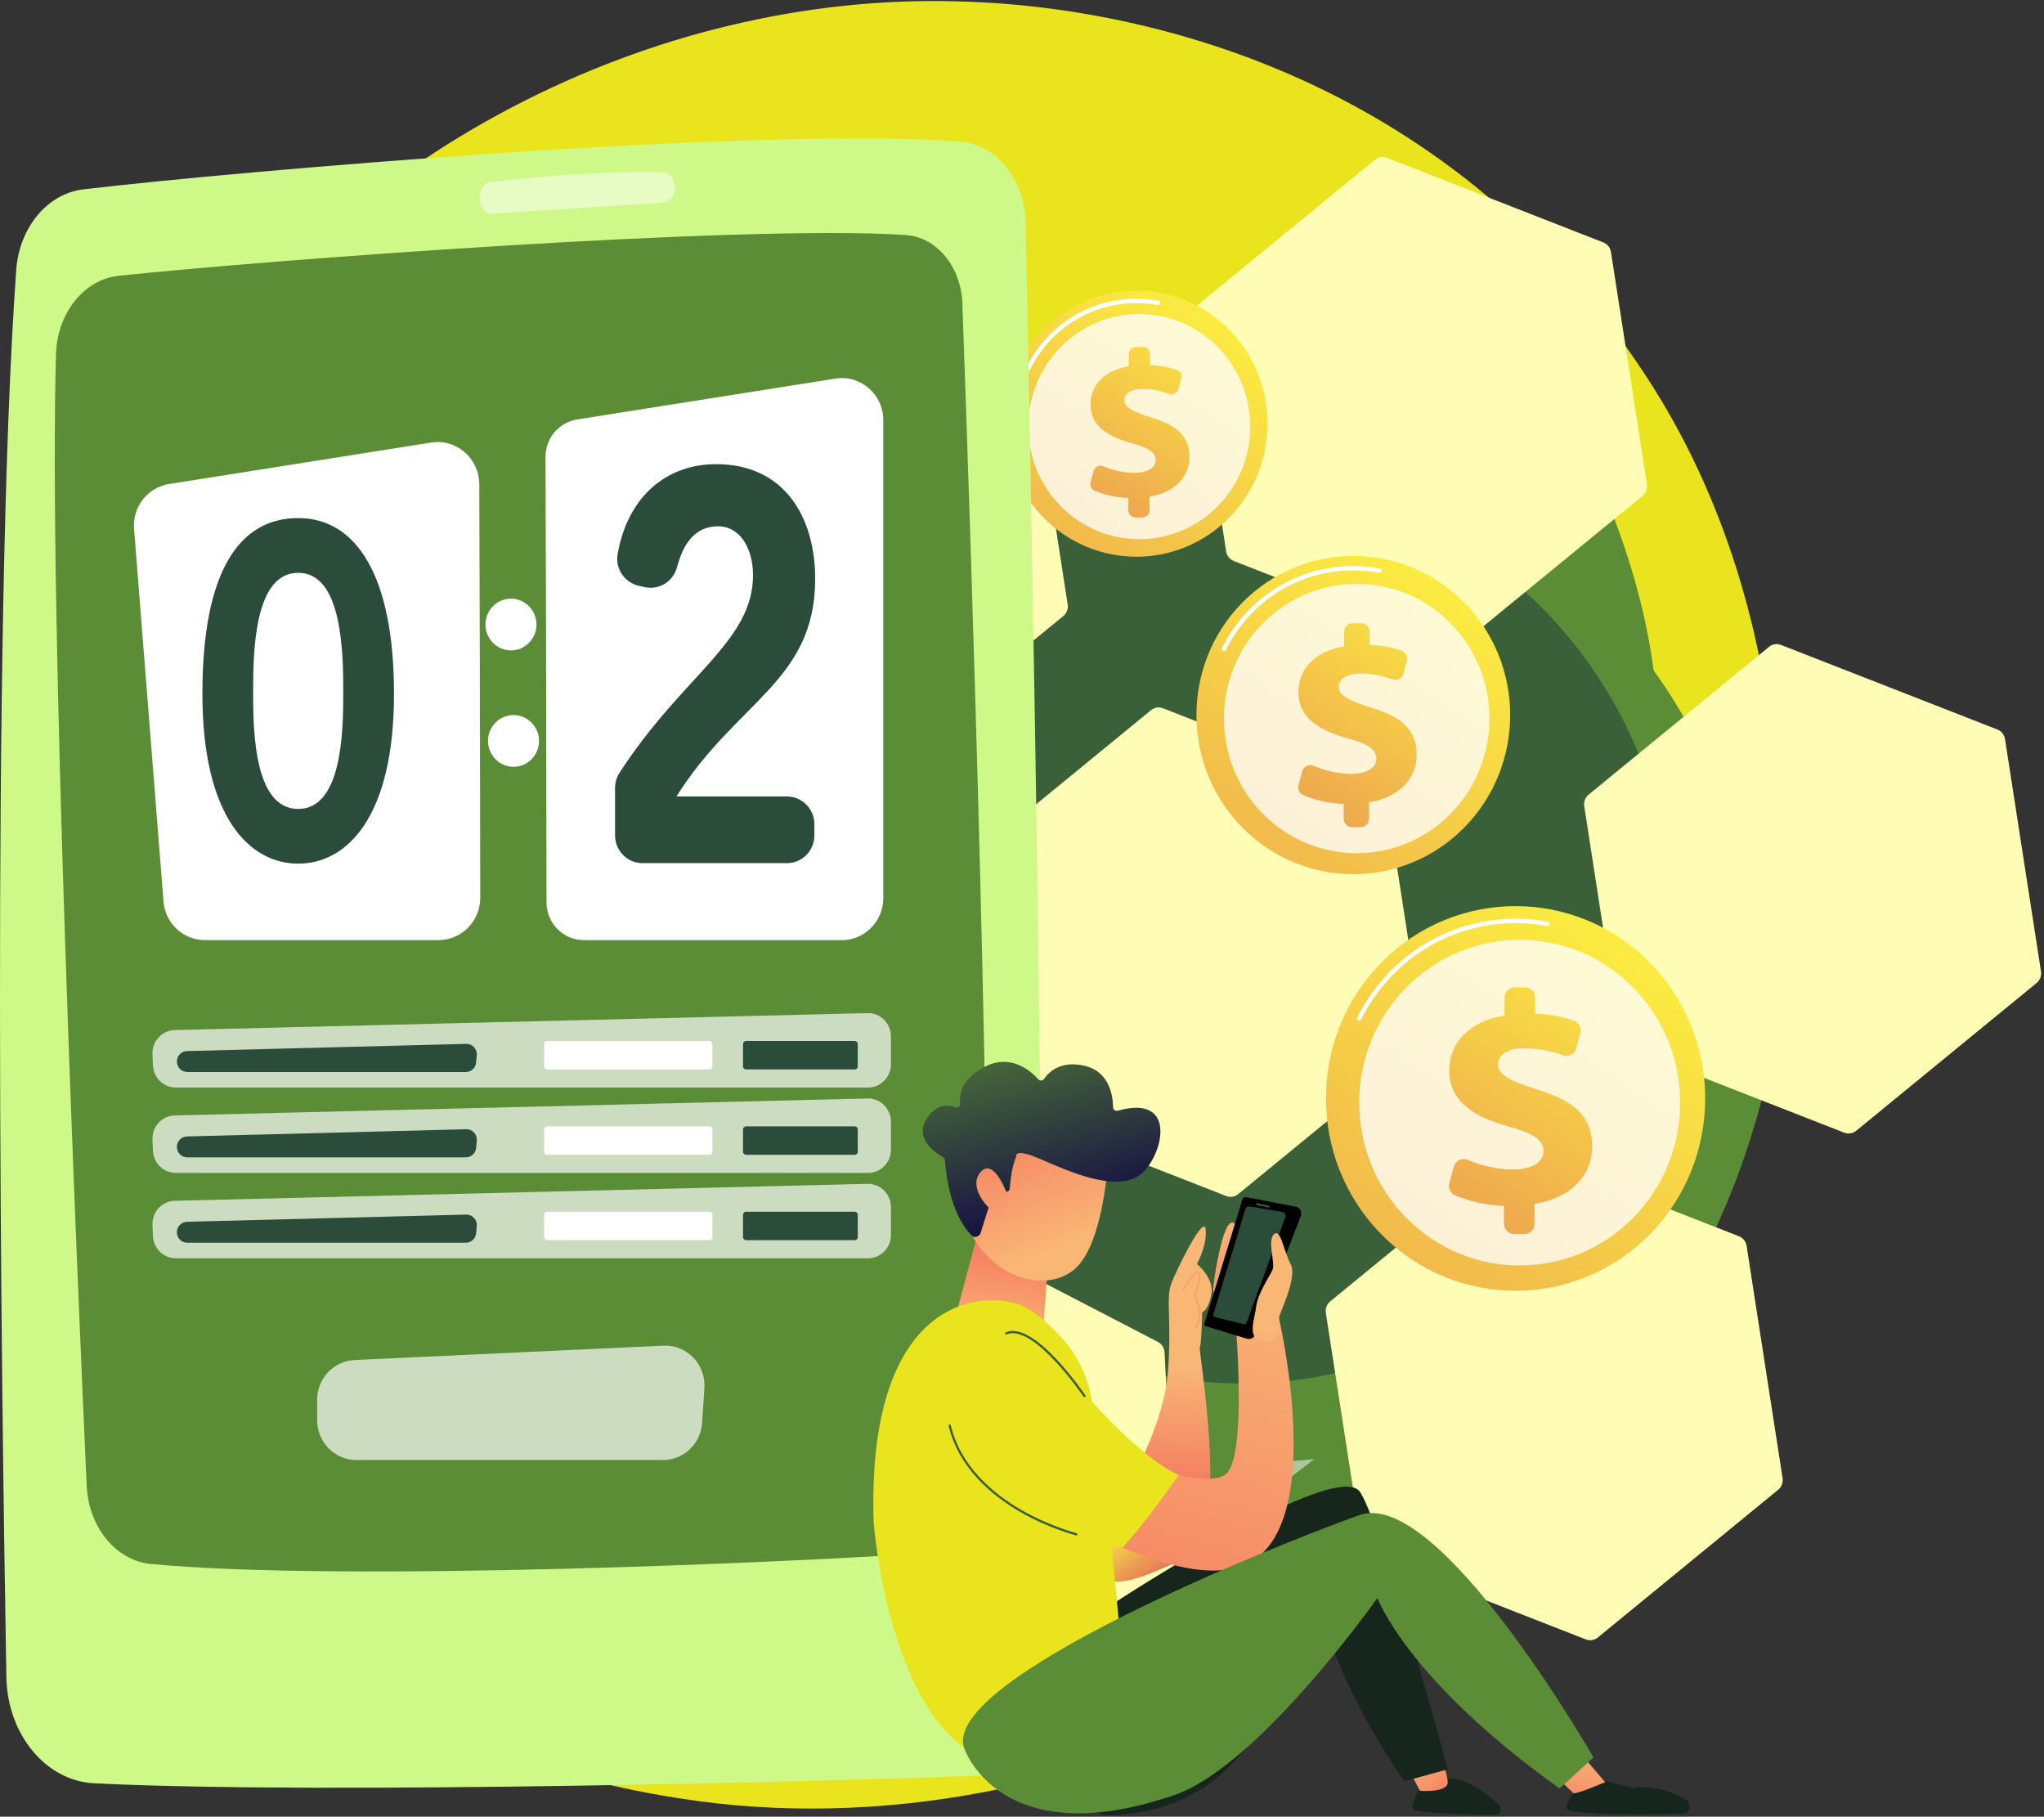 <svg width="485" height="431" viewBox="0 0 485 431" fill="none" xmlns="http://www.w3.org/2000/svg">
<rect x="0" y="0" width="485" height="431" fill="#333333" stroke="none"/>
<path d="M404.384 289.95C363.743 386.999 255.485 441.368 161.604 426.701C146.328 424.314 104.447 417.205 67.368 383.67C-4.014 319.111 -19.278 191.275 38.303 101.186C80.211 35.616 155.336 -1.552 226.719 0.307C242.096 0.707 301.023 3.176 352.809 46.484C360.416 52.844 377.193 67.961 392.313 91.941C427.818 148.251 430.869 226.703 404.384 289.951V289.95Z" fill="#EAE41F"/>
<path d="M263.153 372.361C263.153 372.361 326.933 239.991 411.594 179.187C417.285 175.1 425.183 178.985 425.498 186.05C427.61 233.293 420.629 373.533 263.151 372.361H263.153Z" fill="#5B8D36"/>
<path opacity="0.5" d="M278.897 366.488C278.486 366.745 278.814 367.375 279.255 367.175C295.518 359.858 360.843 320.568 403.607 222.264C403.745 221.947 403.293 221.713 403.13 222.016C391.065 244.31 343.868 325.899 278.897 366.488V366.488Z" fill="white"/>
<path d="M270.504 317.037C270.504 317.037 265.698 164.969 329.877 66.756C334.191 60.154 346.046 59.612 350.763 65.824C382.307 107.356 460.052 237.428 270.504 317.037V317.037Z" fill="#5B8D36"/>
<path opacity="0.5" d="M285.776 303.674C285.441 304.117 286.221 304.516 286.628 304.111C301.637 289.18 355.839 220.28 346.751 109.703C346.722 109.349 346.037 109.367 346.026 109.723C345.249 136.014 338.757 233.781 285.776 303.673V303.674Z" fill="#5B8D36"/>
<path d="M298.785 346.886C362.983 346.886 415.026 294.105 415.026 228.997C415.026 163.888 362.983 111.107 298.785 111.107C234.587 111.107 182.544 163.888 182.544 228.997C182.544 294.105 234.587 346.886 298.785 346.886Z" fill="#5B8D36"/>
<path opacity="0.69" d="M294.953 328.231C351.39 328.231 397.142 280.322 397.142 221.225C397.142 162.127 351.39 114.218 294.953 114.218C238.515 114.218 192.764 162.127 192.764 221.225C192.764 280.322 238.515 328.231 294.953 328.231Z" fill="#2C4C3B"/>
<path d="M290.954 283.743L239.615 263.677C238.653 263.301 237.962 262.433 237.801 261.4L229.266 206.277C229.106 205.244 229.502 204.203 230.304 203.546L273.108 168.488C273.911 167.831 274.997 167.658 275.958 168.035L327.297 188.1C328.259 188.476 328.95 189.345 329.111 190.378L337.646 245.501C337.806 246.534 337.41 247.574 336.608 248.232L293.804 283.289C293.001 283.947 291.915 284.12 290.954 283.743V283.743Z" fill="#FFFDB5"/>
<path d="M437.595 268.714L386.256 248.649C385.295 248.273 384.603 247.404 384.443 246.371L375.908 191.248C375.747 190.215 376.143 189.174 376.946 188.517L419.75 153.46C420.552 152.802 421.638 152.629 422.6 153.006L473.939 173.072C474.9 173.448 475.592 174.316 475.752 175.349L484.287 230.472C484.448 231.505 484.052 232.546 483.249 233.203L440.445 268.261C439.643 268.918 438.557 269.091 437.595 268.714V268.714Z" fill="#FFFDB5"/>
<path d="M344.093 153.157L292.754 133.091C291.792 132.716 291.101 131.847 290.94 130.814L282.405 75.691C282.245 74.658 282.641 73.617 283.443 72.96L326.247 37.902C327.05 37.245 328.136 37.072 329.097 37.449L380.436 57.514C381.398 57.89 382.089 58.759 382.25 59.792L390.785 114.915C390.945 115.948 390.549 116.989 389.747 117.646L346.943 152.703C346.14 153.361 345.054 153.534 344.093 153.157V153.157Z" fill="#FFFDB5"/>
<path d="M376.281 388.936L324.942 368.87C323.981 368.494 323.289 367.626 323.129 366.593L314.594 311.469C314.433 310.436 314.829 309.396 315.632 308.739L358.436 273.681C359.238 273.024 360.324 272.85 361.286 273.228L412.625 293.293C413.586 293.669 414.278 294.538 414.438 295.571L422.973 350.694C423.134 351.727 422.738 352.767 421.935 353.425L379.131 388.482C378.329 389.139 377.243 389.313 376.281 388.936Z" fill="#FFFDB5"/>
<path d="M228.743 409.623L179.756 384.223C178.838 383.746 178.241 382.811 178.188 381.766L175.385 326.039C175.332 324.995 175.833 324.002 176.699 323.433L222.882 293.108C223.748 292.539 224.846 292.482 225.764 292.959L274.751 318.359C275.669 318.835 276.266 319.771 276.32 320.816L279.123 376.543C279.176 377.587 278.675 378.58 277.809 379.149L231.626 409.474C230.76 410.043 229.662 410.099 228.744 409.623H228.743Z" fill="#FFFDB5"/>
<path d="M206.648 181.658L155.309 161.592C154.347 161.217 153.656 160.348 153.495 159.315L144.96 104.192C144.8 103.159 145.196 102.118 145.998 101.461L188.802 66.403C189.605 65.746 190.691 65.573 191.652 65.95L242.991 86.016C243.953 86.391 244.644 87.26 244.805 88.293L253.34 143.416C253.5 144.449 253.104 145.49 252.302 146.147L209.498 181.204C208.695 181.862 207.609 182.035 206.648 181.658Z" fill="#FFFDB5"/>
<path d="M165.261 307.061L113.922 286.995C112.961 286.619 112.269 285.751 112.109 284.718L103.574 229.595C103.413 228.562 103.809 227.521 104.612 226.864L147.416 191.806C148.218 191.149 149.304 190.976 150.266 191.353L201.605 211.418C202.566 211.794 203.258 212.663 203.418 213.696L211.953 268.819C212.114 269.852 211.718 270.893 210.915 271.55L168.111 306.607C167.309 307.265 166.223 307.438 165.261 307.061V307.061Z" fill="#FFFDB5"/>
<path d="M391.429 292.868C409.001 275.047 409.001 246.155 391.429 228.334C373.858 210.514 345.369 210.514 327.798 228.334C310.227 246.155 310.227 275.047 327.798 292.868C345.369 310.688 373.858 310.688 391.429 292.868Z" fill="url(#paint0_linear_90_247)"/>
<path d="M322.512 242.163C322.434 242.163 322.356 242.145 322.283 242.107C322.031 241.978 321.93 241.666 322.056 241.412C329.256 226.946 343.647 217.958 359.613 217.958C362.16 217.958 364.712 218.191 367.197 218.651C367.475 218.702 367.659 218.972 367.608 219.253C367.557 219.534 367.293 219.726 367.014 219.67C364.589 219.223 362.097 218.994 359.613 218.994C344.036 218.994 329.994 227.763 322.968 241.877C322.878 242.058 322.698 242.162 322.512 242.162V242.163Z" fill="white"/>
<path opacity="0.78" d="M387.522 288.905C402.394 273.822 402.394 249.368 387.522 234.285C372.65 219.202 348.538 219.202 333.666 234.285C318.794 249.368 318.794 273.822 333.666 288.905C348.538 303.988 372.65 303.988 387.522 288.905Z" fill="white"/>
<path d="M356.858 290.307V286.105C352.539 285.93 348.267 284.896 345.233 283.549C344.15 283.069 343.598 281.835 343.908 280.677L344.961 276.763C345.348 275.327 346.887 274.585 348.24 275.16C351.251 276.439 354.966 277.452 358.974 277.452C362.982 277.452 366.237 276.022 366.237 273.089C366.237 270.444 363.84 268.871 358.058 267.298C349.809 265.01 343.886 261.362 343.886 253.997C343.886 247.346 348.68 242.27 357 240.911V236.71C357 235.357 358.08 234.262 359.414 234.262H361.848C363.182 234.262 364.262 235.359 364.262 236.71V240.482C368.258 240.645 371.168 241.337 373.476 242.16C374.66 242.582 375.305 243.875 374.978 245.101L374.01 248.72C373.637 250.117 372.165 250.88 370.832 250.369C368.706 249.554 365.7 248.705 361.794 248.705C356.859 248.705 355.449 250.778 355.449 252.637C355.449 254.925 358.41 256.498 364.827 258.5C373.994 261.289 377.801 265.15 377.801 272.087C377.801 278.45 373.148 284.172 364.122 285.602V290.304C364.122 291.656 363.042 292.752 361.709 292.752H359.274C357.941 292.752 356.861 291.655 356.861 290.304L356.858 290.307Z" fill="url(#paint1_linear_90_247)"/>
<path d="M347.43 196.336C361.966 181.594 361.966 157.693 347.43 142.951C332.894 128.209 309.327 128.209 294.792 142.951C280.256 157.693 280.256 181.594 294.792 196.336C309.327 211.078 332.894 211.078 347.43 196.336Z" fill="url(#paint2_linear_90_247)"/>
<path d="M290.42 154.48C290.342 154.48 290.264 154.462 290.19 154.424C289.938 154.295 289.838 153.983 289.964 153.729C295.935 141.731 307.871 134.278 321.113 134.278C323.226 134.278 325.343 134.471 327.402 134.851C327.68 134.903 327.864 135.172 327.813 135.454C327.762 135.735 327.497 135.925 327.219 135.871C325.22 135.501 323.165 135.314 321.113 135.314C308.259 135.314 296.673 142.549 290.876 154.194C290.786 154.375 290.606 154.479 290.42 154.479V154.48Z" fill="white"/>
<path opacity="0.78" d="M344.199 193.058C356.501 180.581 356.501 160.352 344.199 147.875C331.896 135.397 311.949 135.397 299.647 147.875C287.344 160.352 287.344 180.581 299.647 193.058C311.949 205.535 331.896 205.535 344.199 193.058Z" fill="white"/>
<path d="M318.831 194.217V190.741C315.258 190.597 311.724 189.742 309.215 188.627C308.318 188.228 307.862 187.209 308.12 186.251L308.99 183.013C309.309 181.825 310.583 181.211 311.703 181.687C314.193 182.745 317.268 183.582 320.583 183.582C323.898 183.582 326.591 182.399 326.591 179.974C326.591 177.785 324.608 176.484 319.824 175.182C312.999 173.289 308.1 170.271 308.1 164.178C308.1 158.676 312.066 154.477 318.95 153.353V149.877C318.95 148.759 319.844 147.852 320.946 147.852H322.959C324.062 147.852 324.956 148.759 324.956 149.877V152.999C328.262 153.132 330.669 153.706 332.579 154.387C333.557 154.736 334.092 155.805 333.821 156.82L333.02 159.814C332.711 160.969 331.494 161.601 330.39 161.178C328.632 160.505 326.145 159.802 322.914 159.802C318.831 159.802 317.664 161.518 317.664 163.056C317.664 164.948 320.114 166.25 325.422 167.907C333.005 170.215 336.155 173.408 336.155 179.146C336.155 184.411 332.306 189.144 324.839 190.328V194.217C324.839 195.336 323.945 196.242 322.842 196.242H320.828C319.725 196.242 318.831 195.336 318.831 194.217V194.217Z" fill="url(#paint3_linear_90_247)"/>
<path d="M291.65 122.836C303.803 110.51 303.803 90.526 291.65 78.201C279.497 65.875 259.792 65.875 247.639 78.201C235.486 90.526 235.486 110.51 247.639 122.836C259.792 135.162 279.497 135.162 291.65 122.836Z" fill="url(#paint4_linear_90_247)"/>
<path d="M243.983 87.926C243.905 87.926 243.827 87.908 243.753 87.87C243.501 87.741 243.401 87.429 243.527 87.175C248.534 77.115 258.542 70.865 269.645 70.865C271.415 70.865 273.189 71.026 274.919 71.346C275.196 71.398 275.381 71.667 275.33 71.948C275.279 72.23 275.015 72.423 274.736 72.365C273.066 72.058 271.353 71.901 269.645 71.901C258.93 71.901 249.272 77.931 244.439 87.64C244.349 87.821 244.169 87.925 243.983 87.925V87.926Z" fill="white"/>
<path opacity="0.78" d="M288.947 120.094C299.233 109.663 299.233 92.749 288.947 82.318C278.661 71.886 261.984 71.886 251.699 82.318C241.413 92.749 241.413 109.663 251.699 120.094C261.984 130.526 278.661 130.526 288.947 120.094Z" fill="white"/>
<path d="M267.737 121.066V118.16C264.749 118.038 261.795 117.323 259.697 116.392C258.947 116.059 258.566 115.207 258.78 114.405L259.508 111.699C259.775 110.706 260.84 110.193 261.776 110.59C263.858 111.476 266.427 112.175 269.199 112.175C271.971 112.175 274.223 111.186 274.223 109.159C274.223 107.329 272.565 106.241 268.566 105.153C262.86 103.571 258.764 101.047 258.764 95.954C258.764 91.354 262.08 87.843 267.834 86.902V83.995C267.834 83.06 268.581 82.302 269.504 82.302H271.187C272.109 82.302 272.856 83.06 272.856 83.995V86.604C275.621 86.717 277.632 87.196 279.23 87.765C280.047 88.057 280.494 88.95 280.268 89.799L279.599 92.303C279.341 93.269 278.324 93.797 277.401 93.444C275.931 92.879 273.852 92.292 271.151 92.292C267.737 92.292 266.762 93.727 266.762 95.012C266.762 96.594 268.809 97.684 273.248 99.068C279.588 100.997 282.221 103.668 282.221 108.465C282.221 112.867 279.002 116.823 272.76 117.813V121.066C272.76 122.001 272.013 122.759 271.091 122.759H269.406C268.484 122.759 267.737 122.001 267.737 121.066V121.066Z" fill="url(#paint5_linear_90_247)"/>
<path d="M243.363 52.795C244.665 115.137 248.891 330.173 246.873 406.377C246.66 414.45 241.205 420.929 234.401 421.194C200.748 422.501 77.378 425.813 22.332 423.073C10.868 422.502 1.749 411.484 1.512 397.873C0.369 332.437 -2.154 148.394 3.845 64.083C4.563 53.982 11.246 45.938 19.748 44.928C56.397 40.578 180.297 29.945 227.853 33.606C236.43 34.266 243.15 42.602 243.363 52.795V52.795Z" fill="#CEF989"/>
<path d="M228.348 71.922C230.16 122.242 235.874 289.639 234.06 351.538C233.795 360.585 227.784 367.901 220.167 368.43C188.804 370.609 81.801 375.41 35.801 371.039C27.518 370.253 21.017 362.304 20.57 352.459C18.239 301.123 11.546 145.252 13.284 84.046C13.562 74.282 19.937 66.307 28.139 65.434C62.069 61.82 175.77 53.22 214.862 55.75C222.2 56.224 228.036 63.21 228.35 71.921L228.348 71.922Z" fill="#5B8D36"/>
<path opacity="0.5" d="M160.194 44.5C160.194 46.412 158.937 47.991 157.328 48.09C149.379 48.585 126.987 49.981 116.981 50.67C115.008 50.806 113.459 48.702 113.834 46.399L113.898 46.006C114.153 44.435 115.251 43.253 116.595 43.107C123.36 42.372 143.771 40.332 157.293 40.905C158.918 40.974 160.196 42.571 160.196 44.5H160.194Z" fill="white"/>
<path d="M198.24 89.819L136.922 99.515C132.597 100.2 129.414 103.983 129.432 108.422C129.48 120.401 129.524 133.659 129.561 148.144C129.62 171.263 129.656 194.45 129.678 214.067C129.684 219.022 133.646 223.033 138.531 223.033H199.754C205.182 223.033 209.585 218.57 209.585 213.063V99.669C209.585 93.55 204.201 88.876 198.24 89.819Z" fill="white"/>
<path d="M113.726 114.882C113.702 108.728 108.282 104.046 102.288 104.993L40.097 114.828C35.013 115.632 31.401 120.275 31.812 125.476L38.796 213.86C39.206 219.04 43.47 223.033 48.596 223.033H104.04C109.518 223.033 113.957 218.527 113.951 212.972C113.913 179.825 113.841 145.1 113.727 114.882H113.726Z" fill="white"/>
<path d="M121.241 154.301C124.583 154.301 127.292 151.553 127.292 148.164C127.292 144.775 124.583 142.027 121.241 142.027C117.899 142.027 115.19 144.775 115.19 148.164C115.19 151.553 117.899 154.301 121.241 154.301Z" fill="white"/>
<path d="M121.847 181.916C125.189 181.916 127.898 179.169 127.898 175.78C127.898 172.39 125.189 169.643 121.847 169.643C118.505 169.643 115.796 172.39 115.796 175.78C115.796 179.169 118.505 181.916 121.847 181.916Z" fill="white"/>
<path opacity="0.69" d="M205.971 258.012H41.715C38.813 258.012 36.425 255.697 36.293 252.756L36.176 250.129C36.038 247.045 38.426 244.45 41.468 244.375L205.841 240.351C208.889 240.277 211.4 242.763 211.4 245.855V252.506C211.4 255.547 208.97 258.012 205.971 258.012V258.012Z" fill="white"/>
<path d="M110.532 254.329H44.426C43.073 254.329 41.975 253.215 41.975 251.843C41.975 250.495 43.035 249.392 44.364 249.357L110.624 247.649C112.089 247.611 113.259 248.878 113.127 250.358L112.974 252.067C112.859 253.348 111.801 254.327 110.534 254.327L110.532 254.329Z" fill="#2C4C3B"/>
<path d="M168.318 246.966H129.834C129.433 246.966 129.108 247.296 129.108 247.702V252.98C129.108 253.386 129.433 253.716 129.834 253.716H168.318C168.719 253.716 169.044 253.386 169.044 252.98V247.702C169.044 247.296 168.719 246.966 168.318 246.966Z" fill="white"/>
<path d="M202.808 246.966H177.03C176.629 246.966 176.304 247.296 176.304 247.702V252.98C176.304 253.386 176.629 253.716 177.03 253.716H202.808C203.209 253.716 203.534 253.386 203.534 252.98V247.702C203.534 247.296 203.209 246.966 202.808 246.966Z" fill="#2C4C3B"/>
<path opacity="0.69" d="M205.971 278.263H41.715C38.813 278.263 36.425 275.948 36.293 273.007L36.176 270.38C36.038 267.296 38.426 264.701 41.468 264.626L205.841 260.603C208.889 260.528 211.4 263.014 211.4 266.107V272.758C211.4 275.799 208.97 278.263 205.971 278.263V278.263Z" fill="white"/>
<path d="M110.532 274.58H44.426C43.073 274.58 41.975 273.466 41.975 272.094C41.975 270.746 43.035 269.644 44.364 269.609L110.624 267.9C112.089 267.862 113.259 269.129 113.127 270.61L112.974 272.318C112.859 273.599 111.801 274.579 110.534 274.579L110.532 274.58Z" fill="#2C4C3B"/>
<path d="M168.318 267.217H129.834C129.433 267.217 129.108 267.547 129.108 267.953V273.231C129.108 273.637 129.433 273.967 129.834 273.967H168.318C168.719 273.967 169.044 273.637 169.044 273.231V267.953C169.044 267.547 168.719 267.217 168.318 267.217Z" fill="white"/>
<path d="M202.808 267.217H177.03C176.629 267.217 176.304 267.547 176.304 267.953V273.231C176.304 273.637 176.629 273.967 177.03 273.967H202.808C203.209 273.967 203.534 273.637 203.534 273.231V267.953C203.534 267.547 203.209 267.217 202.808 267.217Z" fill="#2C4C3B"/>
<path opacity="0.69" d="M205.971 298.514H41.715C38.813 298.514 36.425 296.199 36.293 293.258L36.176 290.631C36.038 287.547 38.426 284.952 41.468 284.878L205.841 280.854C208.889 280.779 211.4 283.265 211.4 286.358V293.009C211.4 296.05 208.97 298.514 205.971 298.514V298.514Z" fill="white"/>
<path d="M110.532 294.831H44.426C43.073 294.831 41.975 293.718 41.975 292.345C41.975 290.998 43.035 289.895 44.364 289.86L110.624 288.151C112.089 288.113 113.259 289.38 113.127 290.861L112.974 292.569C112.859 293.85 111.801 294.83 110.534 294.83L110.532 294.831Z" fill="#2C4C3B"/>
<path d="M168.318 287.468H129.834C129.433 287.468 129.108 287.798 129.108 288.205V293.482C129.108 293.888 129.433 294.218 129.834 294.218H168.318C168.719 294.218 169.044 293.888 169.044 293.482V288.205C169.044 287.798 168.719 287.468 168.318 287.468Z" fill="white"/>
<path d="M202.808 287.468H177.03C176.629 287.468 176.304 287.798 176.304 288.205V293.482C176.304 293.888 176.629 294.218 177.03 294.218H202.808C203.209 294.218 203.534 293.888 203.534 293.482V288.205C203.534 287.798 203.209 287.468 202.808 287.468Z" fill="#2C4C3B"/>
<path opacity="0.69" d="M157.299 346.381H84.573C79.427 346.381 75.254 342.149 75.254 336.929V332.09C75.254 327.038 79.172 322.879 84.147 322.648L157.415 319.248C162.969 318.991 167.51 323.691 167.139 329.318L166.598 337.556C166.271 342.522 162.206 346.38 157.299 346.38V346.381Z" fill="white"/>
<path d="M93.488 164.618C93.488 193.957 82.239 204.895 70.757 204.895C59.274 204.895 48.026 193.957 48.026 164.618C48.026 135.279 56.913 122.909 70.757 122.909C84.6 122.909 93.488 136.71 93.488 164.618ZM60.059 164.618C60.059 174.228 60.531 191.913 70.755 191.913C80.979 191.913 81.452 174.228 81.452 164.618C81.452 155.008 81.294 135.892 70.755 135.892C60.216 135.892 60.059 154.906 60.059 164.618Z" fill="#2C4C3B"/>
<path d="M186.732 204.778H152.451C148.857 204.778 145.944 201.824 145.944 198.179V186.947C145.944 185.65 146.327 184.382 147.029 183.298C161.894 160.296 178.674 152.27 178.674 136.479C178.674 130.009 175.539 124.857 170.376 124.857C164.849 124.857 162.099 129.058 160.632 134.596C159.729 138.002 156.314 140.062 152.922 139.281L151.535 138.962C148.178 138.191 145.946 134.891 146.55 131.454C148.992 117.579 158.355 110.117 169.914 110.117C186.141 110.117 193.424 122.698 193.424 137.317C193.424 161.642 174.615 166.434 160.509 188.961H186.731C190.325 188.961 193.238 191.916 193.238 195.561V198.179C193.238 201.824 190.325 204.778 186.731 204.778H186.732Z" fill="#2C4C3B"/>
<path d="M279.285 370.706C276.425 371.283 260.126 381.119 260.126 369.874V357.311C260.126 357.311 280.107 370.54 279.285 370.706V370.706Z" fill="url(#paint6_linear_90_247)"/>
<path d="M269.085 349.592C269.085 349.592 276.249 337.333 277.145 325.299C278.04 313.266 276.585 307.999 277.928 304.503C279.27 301.008 285.8 287.727 286.098 291.717C286.397 295.709 284.009 299.871 284.009 299.871C284.009 299.871 288.15 303.213 287.441 307.061C286.731 310.908 285.276 311.299 285.276 311.299C285.276 311.299 285.053 319.623 284.679 319.623C284.306 319.623 291.246 361.397 283.485 362.306C275.724 363.214 269.457 368.814 269.084 349.592H269.085Z" fill="url(#paint7_linear_90_247)"/>
<path d="M289.556 304.102C289.628 303.548 294.645 292.481 293.747 291.223C292.848 289.965 291.941 288.842 290.534 292.574C289.125 296.305 287.445 306.457 287.987 306.518C288.528 306.579 289.298 306.087 289.557 304.103L289.556 304.102Z" fill="url(#paint8_linear_90_247)"/>
<path d="M336.501 424.682C336.501 424.682 340.289 421.494 345.324 421.959C348.836 422.583 352.955 425.732 355.61 428.069C356.073 428.476 356.228 429.124 356.001 429.693C355.773 430.262 355.211 430.631 354.59 430.618C348.006 430.48 335.124 430.083 335.124 429.099C335.124 427.777 336.503 424.682 336.503 424.682H336.501Z" fill="#16261D"/>
<path d="M333.893 419.064L336.915 424.854C336.915 424.854 343.743 425.422 343.52 422.697C343.296 419.973 341.616 416.68 341.616 416.68L333.893 419.064V419.064Z" fill="url(#paint9_linear_90_247)"/>
<path d="M256.724 423.006C261.459 396.788 264.908 379.952 264.908 379.952C264.908 379.952 317.384 345.619 322.755 354.019C328.128 362.42 343.524 419.746 343.524 419.746L333.258 422.585C333.258 422.585 313.634 395.626 311.843 372.609C306.791 389.397 302.082 429.511 263.208 430.661C261.278 430.719 259.427 429.888 258.168 428.402C256.91 426.917 256.376 424.932 256.724 423.006V423.006Z" fill="#16261D"/>
<path d="M370.157 422.356L376.425 428.373L381.35 423.377L374.859 415.772L370.157 422.356Z" fill="url(#paint10_linear_90_247)"/>
<path d="M232.223 291.778L226.989 311.339C226.749 312.235 227.046 313.205 227.735 313.735C230.255 315.668 236.84 319.514 245.874 315.776C246.908 315.349 247.616 314.267 247.704 313.038L248.945 295.997L232.221 291.778H232.223Z" fill="url(#paint11_linear_90_247)"/>
<path d="M262.856 276.001C262.856 276.001 261.83 294.507 255.377 300.731C248.924 306.953 235.074 303.886 229.356 290.496L236.454 266.14L262.854 276.001H262.856Z" fill="url(#paint12_linear_90_247)"/>
<path d="M238.508 282.73C239.049 282.856 239.571 282.466 239.607 281.903C239.715 280.194 240.059 276.8 241.131 274.414C241.131 274.414 240.269 272.073 247.212 275.122C254.156 278.172 264.575 282.632 270.179 278.954C275.643 275.368 280.133 259.311 265.247 263.502C264.68 263.662 264.113 263.242 264.105 262.646C264.077 260.073 263.331 254.213 257.3 252.834C251.655 251.542 248.859 254.318 247.746 255.945C247.419 256.422 246.741 256.472 246.354 256.042C244.524 254.005 239.664 249.751 233.33 253.263C228.113 256.154 227.555 259.614 227.822 261.716C227.909 262.398 227.262 262.92 226.626 262.687C224.901 262.055 222.197 261.884 219.912 265.355C216.753 270.155 222.135 273.614 223.737 274.506C224 274.652 224.178 274.916 224.205 275.217C224.417 277.553 225.224 287.963 230.745 293.278C231.224 293.737 232.427 293.276 232.629 292.641L235.719 282.932C235.863 282.482 236.322 282.217 236.778 282.323L238.508 282.728V282.73Z" fill="url(#paint13_linear_90_247)"/>
<path d="M239.271 284.058C239.271 284.058 236.079 274.478 232.749 277.966C229.418 281.455 234.543 288.054 238.776 289.031L239.271 284.058Z" fill="url(#paint14_linear_90_247)"/>
<path d="M262.856 344.37C262.856 344.37 286.769 354.587 291.246 349.364C295.724 344.142 293.261 314.86 293.261 314.86L303.335 312.131C303.335 312.131 315.722 363.819 294.678 371.538C279.402 377.143 250.28 358.9 250.28 358.9L262.856 344.37Z" fill="url(#paint15_linear_90_247)"/>
<path d="M240.371 309.028C244.226 309.887 248.453 313.622 251.759 317.205C255.534 321.295 258.062 326.425 259.004 331.946C259.034 332.125 259.065 332.306 259.095 332.486C267.417 341.737 274.748 347.726 279.678 349.939C271.022 362.408 266.339 367.145 266.339 367.145C266.339 367.145 265.341 366.927 263.666 366.489C265.293 381.367 266.174 392.886 266.174 392.886C266.174 392.886 249.266 409.906 228.789 414.75C210.14 400.826 207.288 360.99 207.288 360.99C205.827 313.744 227.345 306.122 240.369 309.028H240.371Z" fill="#EAE41F"/>
<path d="M228.791 414.75C228.791 414.75 237.186 440.064 278.619 425.875C298.71 418.994 326.841 379.107 326.841 379.107C326.841 379.107 333.78 398.404 370.046 424.287L378.105 416.947C378.105 416.947 341.393 352.772 322.589 359.432C303.785 366.092 223.046 398.331 228.792 414.753L228.791 414.75Z" fill="#5B8D36"/>
<path d="M373.368 425.438C374.901 425.457 381.35 422.583 381.35 422.583L387.357 424.211C392.592 423.394 397.089 425.203 400.119 427.039C400.781 427.44 401.099 428.239 400.899 428.995C400.7 429.751 400.031 430.281 399.26 430.294C393.33 430.393 383.595 430.494 378.663 430.195C371.276 429.747 370.157 429.963 373.368 425.44V425.438Z" fill="#16261D"/>
<path d="M255.401 364.267C255.519 364.267 255.627 364.185 255.657 364.063C255.692 363.918 255.606 363.774 255.464 363.737C255.401 363.722 249.047 362.108 242.219 358.15C235.938 354.508 227.955 348.077 225.599 338.119C225.564 337.975 225.422 337.886 225.279 337.921C225.137 337.956 225.05 338.101 225.084 338.245C227.487 348.394 235.593 354.929 241.968 358.624C248.859 362.618 255.273 364.244 255.338 364.261C255.359 364.267 255.38 364.268 255.401 364.268V364.267Z" fill="#3B6039"/>
<path d="M308.658 288.471C308.831 288.021 308.798 287.517 308.568 287.094C308.339 286.671 307.935 286.375 307.467 286.285L295.797 284.027C295.344 283.939 294.899 284.211 294.762 284.659L285.786 314.007C285.747 314.133 285.761 314.27 285.822 314.387C285.884 314.504 285.989 314.591 286.113 314.629L295.869 317.599C296.669 317.842 297.518 317.422 297.821 316.634L308.66 288.471H308.658Z" fill="black"/>
<path d="M304.977 288.761C305.072 288.504 305.048 288.218 304.913 287.981C304.778 287.744 304.545 287.579 304.278 287.534L296.531 286.207C296.082 286.131 295.649 286.402 295.514 286.842L287.891 311.844C287.85 311.974 287.867 312.117 287.933 312.236C288 312.355 288.113 312.441 288.243 312.473L295.184 314.167C295.425 314.226 295.671 314.092 295.757 313.858L304.974 288.761H304.977Z" fill="#2C4C3B"/>
<path d="M301.241 286.34C301.221 286.431 301.067 286.477 300.893 286.44L298.346 285.895C298.173 285.859 298.049 285.754 298.068 285.663L298.086 285.573C298.106 285.482 298.26 285.436 298.434 285.472L300.981 286.017C301.154 286.054 301.278 286.159 301.259 286.25L301.241 286.34Z" fill="#3B6039"/>
<path d="M303.465 312.694C303.615 311.393 307.925 303.105 306.246 299.928C304.568 296.75 303.896 291.3 302.273 292.832C300.65 294.364 302.664 299.701 301.937 301.289C301.209 302.879 298.415 306.916 298.049 310.062C297.683 313.208 295.613 317.693 299.978 318.317C304.343 318.94 303.465 312.694 303.465 312.694V312.694Z" fill="url(#paint16_linear_90_247)"/>
<path d="M257.333 331.471C257.384 331.471 257.436 331.456 257.483 331.424C257.604 331.34 257.634 331.173 257.552 331.051C257.058 330.321 245.376 313.198 238.65 316.085C238.515 316.143 238.452 316.301 238.509 316.438C238.566 316.575 238.721 316.637 238.857 316.581C245.189 313.856 256.998 331.181 257.115 331.355C257.166 331.432 257.249 331.473 257.334 331.473L257.333 331.471Z" fill="#3B6039"/>
<path d="M283.425 315.414C283.307 315.327 283.28 315.16 283.365 315.04C285.239 312.407 284.024 309.321 283.506 308.004C283.305 307.494 283.238 307.322 283.332 307.157C283.481 306.889 284.519 303.884 284.234 302.15C284.219 302.056 284.196 302.016 284.199 302.01H284.195C283.794 302.01 282.353 303.82 281.027 305.994C280.95 306.121 280.787 306.16 280.662 306.081C280.538 306.004 280.499 305.838 280.577 305.711C281.39 304.379 283.388 301.301 284.307 301.484C284.474 301.517 284.688 301.645 284.757 302.063C285.054 303.875 284.079 306.781 283.829 307.348C283.854 307.44 283.931 307.633 283.998 307.806C284.549 309.206 285.839 312.483 283.796 315.356C283.745 315.429 283.662 315.467 283.581 315.467C283.527 315.467 283.473 315.451 283.427 315.417L283.425 315.414Z" fill="#F8A570"/>
<defs>
<linearGradient id="paint0_linear_90_247" x1="393.627" y1="208.486" x2="205.397" y2="488.872" gradientUnits="userSpaceOnUse">
<stop stop-color="#FDF53F"/>
<stop offset="1" stop-color="#D93C65"/>
</linearGradient>
<linearGradient id="paint1_linear_90_247" x1="388.121" y1="216.591" x2="287.77" y2="382.706" gradientUnits="userSpaceOnUse">
<stop stop-color="#FDF53F"/>
<stop offset="1" stop-color="#D93C65"/>
</linearGradient>
<linearGradient id="paint2_linear_90_247" x1="349.251" y1="126.531" x2="193.534" y2="358.486" gradientUnits="userSpaceOnUse">
<stop stop-color="#FDF53F"/>
<stop offset="1" stop-color="#D93C65"/>
</linearGradient>
<linearGradient id="paint3_linear_90_247" x1="344.696" y1="133.234" x2="261.679" y2="270.657" gradientUnits="userSpaceOnUse">
<stop stop-color="#FDF53F"/>
<stop offset="1" stop-color="#D93C65"/>
</linearGradient>
<linearGradient id="paint4_linear_90_247" x1="293.17" y1="64.474" x2="162.979" y2="258.403" gradientUnits="userSpaceOnUse">
<stop stop-color="#FDF53F"/>
<stop offset="1" stop-color="#D93C65"/>
</linearGradient>
<linearGradient id="paint5_linear_90_247" x1="289.361" y1="70.079" x2="219.954" y2="184.974" gradientUnits="userSpaceOnUse">
<stop stop-color="#FDF53F"/>
<stop offset="1" stop-color="#D93C65"/>
</linearGradient>
<linearGradient id="paint6_linear_90_247" x1="263.346" y1="361.544" x2="276.7" y2="381.578" gradientUnits="userSpaceOnUse">
<stop stop-color="#FDF53F"/>
<stop offset="0.66" stop-color="#E57A58"/>
<stop offset="1" stop-color="#D93C65"/>
</linearGradient>
<linearGradient id="paint7_linear_90_247" x1="279.111" y1="323.665" x2="277.96" y2="353.86" gradientUnits="userSpaceOnUse">
<stop stop-color="#F9B776"/>
<stop offset="1" stop-color="#F47960"/>
</linearGradient>
<linearGradient id="paint8_linear_90_247" x1="286.811" y1="291.918" x2="300.839" y2="315.486" gradientUnits="userSpaceOnUse">
<stop stop-color="#F9B776"/>
<stop offset="1" stop-color="#F47960"/>
</linearGradient>
<linearGradient id="paint9_linear_90_247" x1="335.195" y1="415.578" x2="344.267" y2="426.825" gradientUnits="userSpaceOnUse">
<stop stop-color="#F9B776"/>
<stop offset="1" stop-color="#F47960"/>
</linearGradient>
<linearGradient id="paint10_linear_90_247" x1="378.257" y1="413.959" x2="372.505" y2="433.856" gradientUnits="userSpaceOnUse">
<stop stop-color="#F9B776"/>
<stop offset="1" stop-color="#F47960"/>
</linearGradient>
<linearGradient id="paint11_linear_90_247" x1="236.595" y1="318.925" x2="239.371" y2="294.285" gradientUnits="userSpaceOnUse">
<stop stop-color="#F9B776"/>
<stop offset="1" stop-color="#F47960"/>
</linearGradient>
<linearGradient id="paint12_linear_90_247" x1="251.346" y1="296.498" x2="237.28" y2="261.728" gradientUnits="userSpaceOnUse">
<stop stop-color="#F9B776"/>
<stop offset="1" stop-color="#F47960"/>
</linearGradient>
<linearGradient id="paint13_linear_90_247" x1="237.923" y1="232.754" x2="253.155" y2="289.504" gradientUnits="userSpaceOnUse">
<stop stop-color="#5B8D36"/>
<stop offset="1" stop-color="#150E42"/>
</linearGradient>
<linearGradient id="paint14_linear_90_247" x1="242.85" y1="301.552" x2="228.784" y2="266.783" gradientUnits="userSpaceOnUse">
<stop stop-color="#F9B776"/>
<stop offset="1" stop-color="#F47960"/>
</linearGradient>
<linearGradient id="paint15_linear_90_247" x1="295.674" y1="294.635" x2="264.228" y2="403.416" gradientUnits="userSpaceOnUse">
<stop stop-color="#F9B776"/>
<stop offset="1" stop-color="#F47960"/>
</linearGradient>
<linearGradient id="paint16_linear_90_247" x1="301.365" y1="314.316" x2="295.381" y2="373.327" gradientUnits="userSpaceOnUse">
<stop stop-color="#F9B776"/>
<stop offset="1" stop-color="#F47960"/>
</linearGradient>
</defs>
</svg>
